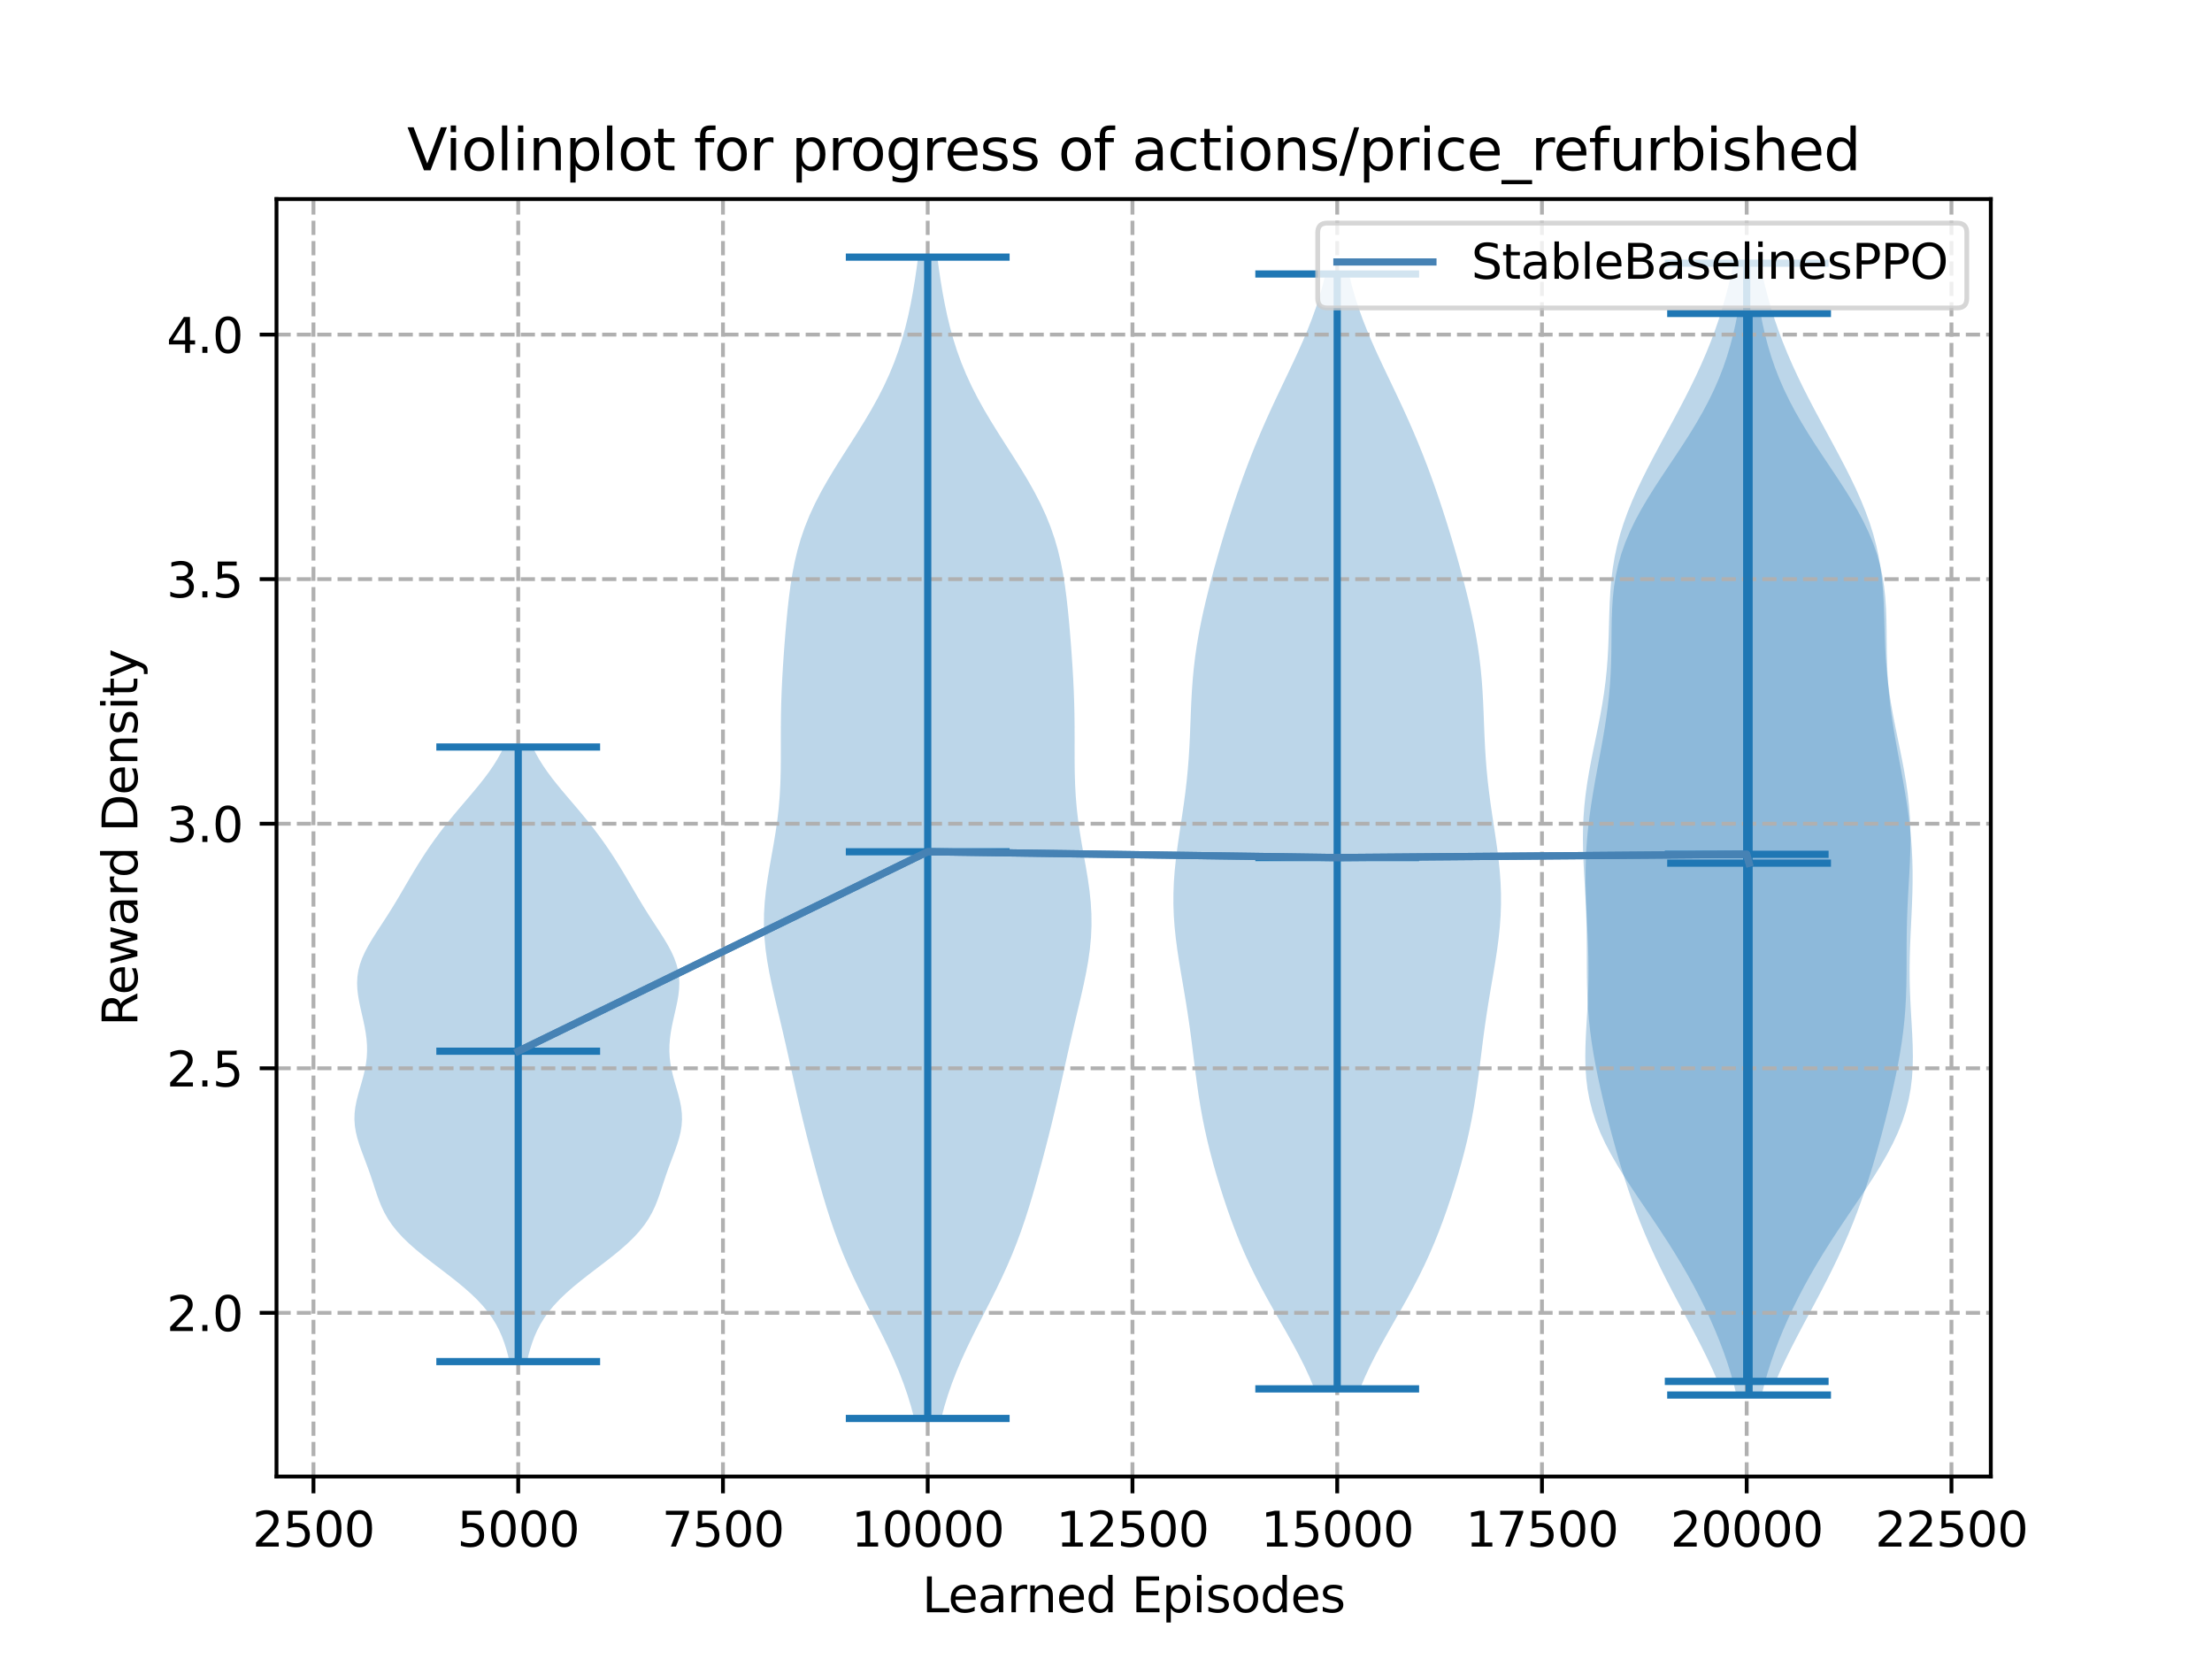 <?xml version="1.0" encoding="utf-8" standalone="no"?>
<!DOCTYPE svg PUBLIC "-//W3C//DTD SVG 1.1//EN"
  "http://www.w3.org/Graphics/SVG/1.1/DTD/svg11.dtd">
<svg xmlns:xlink="http://www.w3.org/1999/xlink" width="460.8pt" height="345.6pt" viewBox="0 0 460.8 345.6" xmlns="http://www.w3.org/2000/svg" version="1.1">
 <defs>
  <style type="text/css">*{stroke-linejoin: round; stroke-linecap: butt}</style>
 </defs>
 <g id="figure_1">
  <g id="patch_1">
   <path d="M 0 345.6 
L 460.8 345.6 
L 460.8 0 
L 0 0 
z
" style="fill: #ffffff"/>
  </g>
  <g id="axes_1">
   <g id="patch_2">
    <path d="M 57.6 307.584 
L 414.72 307.584 
L 414.72 41.472 
L 57.6 41.472 
z
" style="fill: #ffffff"/>
   </g>
   <g id="PolyCollection_1">
    <path d="M 109.771 283.645 
L 106.139 283.645 
L 105.83 282.351 
L 105.475 281.058 
L 105.064 279.765 
L 104.582 278.472 
L 104.014 277.179 
L 103.343 275.885 
L 102.552 274.592 
L 101.629 273.299 
L 100.565 272.006 
L 99.357 270.712 
L 98.01 269.419 
L 96.538 268.126 
L 94.963 266.833 
L 93.313 265.539 
L 91.623 264.246 
L 89.931 262.953 
L 88.278 261.66 
L 86.7 260.367 
L 85.231 259.073 
L 83.895 257.78 
L 82.711 256.487 
L 81.683 255.194 
L 80.809 253.9 
L 80.075 252.607 
L 79.459 251.314 
L 78.935 250.021 
L 78.473 248.727 
L 78.044 247.434 
L 77.622 246.141 
L 77.188 244.848 
L 76.733 243.554 
L 76.256 242.261 
L 75.767 240.968 
L 75.284 239.675 
L 74.831 238.382 
L 74.436 237.088 
L 74.125 235.795 
L 73.919 234.502 
L 73.833 233.209 
L 73.87 231.915 
L 74.023 230.622 
L 74.275 229.329 
L 74.6 228.036 
L 74.967 226.742 
L 75.344 225.449 
L 75.699 224.156 
L 76.006 222.863 
L 76.243 221.57 
L 76.399 220.276 
L 76.467 218.983 
L 76.448 217.69 
L 76.347 216.397 
L 76.175 215.103 
L 75.945 213.81 
L 75.673 212.517 
L 75.379 211.224 
L 75.084 209.93 
L 74.813 208.637 
L 74.59 207.344 
L 74.441 206.051 
L 74.39 204.758 
L 74.456 203.464 
L 74.653 202.171 
L 74.985 200.878 
L 75.449 199.585 
L 76.034 198.291 
L 76.72 196.998 
L 77.482 195.705 
L 78.296 194.412 
L 79.136 193.118 
L 79.98 191.825 
L 80.813 190.532 
L 81.626 189.239 
L 82.417 187.945 
L 83.188 186.652 
L 83.946 185.359 
L 84.699 184.066 
L 85.457 182.773 
L 86.227 181.479 
L 87.016 180.186 
L 87.83 178.893 
L 88.672 177.6 
L 89.546 176.306 
L 90.456 175.013 
L 91.402 173.72 
L 92.387 172.427 
L 93.408 171.133 
L 94.463 169.84 
L 95.546 168.547 
L 96.645 167.254 
L 97.748 165.961 
L 98.84 164.667 
L 99.904 163.374 
L 100.923 162.081 
L 101.884 160.788 
L 102.773 159.494 
L 103.583 158.201 
L 104.308 156.908 
L 104.948 155.615 
L 110.962 155.615 
L 110.962 155.615 
L 111.601 156.908 
L 112.326 158.201 
L 113.136 159.494 
L 114.026 160.788 
L 114.986 162.081 
L 116.006 163.374 
L 117.07 164.667 
L 118.161 165.961 
L 119.265 167.254 
L 120.364 168.547 
L 121.446 169.84 
L 122.502 171.133 
L 123.523 172.427 
L 124.508 173.72 
L 125.454 175.013 
L 126.363 176.306 
L 127.238 177.6 
L 128.08 178.893 
L 128.894 180.186 
L 129.683 181.479 
L 130.453 182.773 
L 131.21 184.066 
L 131.963 185.359 
L 132.721 186.652 
L 133.492 187.945 
L 134.283 189.239 
L 135.096 190.532 
L 135.93 191.825 
L 136.774 193.118 
L 137.614 194.412 
L 138.427 195.705 
L 139.19 196.998 
L 139.876 198.291 
L 140.461 199.585 
L 140.925 200.878 
L 141.257 202.171 
L 141.453 203.464 
L 141.519 204.758 
L 141.468 206.051 
L 141.32 207.344 
L 141.097 208.637 
L 140.825 209.93 
L 140.531 211.224 
L 140.237 212.517 
L 139.965 213.81 
L 139.735 215.103 
L 139.563 216.397 
L 139.462 217.69 
L 139.442 218.983 
L 139.51 220.276 
L 139.666 221.57 
L 139.904 222.863 
L 140.211 224.156 
L 140.566 225.449 
L 140.943 226.742 
L 141.31 228.036 
L 141.635 229.329 
L 141.887 230.622 
L 142.04 231.915 
L 142.077 233.209 
L 141.991 234.502 
L 141.785 235.795 
L 141.474 237.088 
L 141.078 238.382 
L 140.626 239.675 
L 140.142 240.968 
L 139.653 242.261 
L 139.176 243.554 
L 138.721 244.848 
L 138.288 246.141 
L 137.866 247.434 
L 137.437 248.727 
L 136.975 250.021 
L 136.451 251.314 
L 135.835 252.607 
L 135.101 253.9 
L 134.227 255.194 
L 133.199 256.487 
L 132.014 257.78 
L 130.679 259.073 
L 129.21 260.367 
L 127.632 261.66 
L 125.978 262.953 
L 124.287 264.246 
L 122.597 265.539 
L 120.947 266.833 
L 119.371 268.126 
L 117.899 269.419 
L 116.553 270.712 
L 115.345 272.006 
L 114.281 273.299 
L 113.358 274.592 
L 112.567 275.885 
L 111.895 277.179 
L 111.327 278.472 
L 110.846 279.765 
L 110.435 281.058 
L 110.08 282.351 
L 109.771 283.645 
z
" clip-path="url(#p422a444b21)" style="fill: #1f77b4; fill-opacity: 0.3"/>
   </g>
   <g id="PolyCollection_2">
    <path d="M 196.069 295.488 
L 190.451 295.488 
L 189.802 293.044 
L 189.054 290.601 
L 188.205 288.157 
L 187.259 285.713 
L 186.222 283.27 
L 185.106 280.826 
L 183.926 278.383 
L 182.702 275.939 
L 181.456 273.495 
L 180.213 271.052 
L 178.993 268.608 
L 177.818 266.164 
L 176.703 263.721 
L 175.658 261.277 
L 174.687 258.833 
L 173.787 256.39 
L 172.952 253.946 
L 172.172 251.503 
L 171.435 249.059 
L 170.731 246.615 
L 170.052 244.172 
L 169.391 241.728 
L 168.747 239.284 
L 168.119 236.841 
L 167.508 234.397 
L 166.917 231.953 
L 166.344 229.51 
L 165.788 227.066 
L 165.243 224.623 
L 164.704 222.179 
L 164.162 219.735 
L 163.611 217.292 
L 163.048 214.848 
L 162.472 212.404 
L 161.891 209.961 
L 161.317 207.517 
L 160.766 205.073 
L 160.261 202.63 
L 159.825 200.186 
L 159.481 197.743 
L 159.247 195.299 
L 159.138 192.855 
L 159.157 190.412 
L 159.302 187.968 
L 159.557 185.524 
L 159.902 183.081 
L 160.308 180.637 
L 160.743 178.193 
L 161.177 175.75 
L 161.579 173.306 
L 161.928 170.863 
L 162.209 168.419 
L 162.415 165.975 
L 162.55 163.532 
L 162.625 161.088 
L 162.656 158.644 
L 162.66 156.201 
L 162.658 153.757 
L 162.664 151.313 
L 162.691 148.87 
L 162.746 146.426 
L 162.831 143.983 
L 162.946 141.539 
L 163.087 139.095 
L 163.249 136.652 
L 163.428 134.208 
L 163.624 131.764 
L 163.838 129.321 
L 164.077 126.877 
L 164.35 124.433 
L 164.672 121.99 
L 165.062 119.546 
L 165.537 117.103 
L 166.119 114.659 
L 166.824 112.215 
L 167.666 109.772 
L 168.652 107.328 
L 169.782 104.884 
L 171.046 102.441 
L 172.428 99.997 
L 173.901 97.553 
L 175.437 95.11 
L 177 92.666 
L 178.556 90.223 
L 180.071 87.779 
L 181.518 85.335 
L 182.872 82.892 
L 184.118 80.448 
L 185.245 78.004 
L 186.252 75.561 
L 187.141 73.117 
L 187.919 70.673 
L 188.598 68.23 
L 189.19 65.786 
L 189.708 63.343 
L 190.164 60.899 
L 190.57 58.455 
L 190.932 56.012 
L 191.259 53.568 
L 195.261 53.568 
L 195.261 53.568 
L 195.588 56.012 
L 195.951 58.455 
L 196.356 60.899 
L 196.812 63.343 
L 197.33 65.786 
L 197.922 68.23 
L 198.601 70.673 
L 199.379 73.117 
L 200.268 75.561 
L 201.275 78.004 
L 202.402 80.448 
L 203.648 82.892 
L 205.002 85.335 
L 206.449 87.779 
L 207.964 90.223 
L 209.52 92.666 
L 211.083 95.11 
L 212.619 97.553 
L 214.092 99.997 
L 215.474 102.441 
L 216.738 104.884 
L 217.868 107.328 
L 218.854 109.772 
L 219.696 112.215 
L 220.401 114.659 
L 220.983 117.103 
L 221.458 119.546 
L 221.848 121.99 
L 222.17 124.433 
L 222.443 126.877 
L 222.682 129.321 
L 222.896 131.764 
L 223.092 134.208 
L 223.271 136.652 
L 223.433 139.095 
L 223.574 141.539 
L 223.689 143.983 
L 223.774 146.426 
L 223.829 148.87 
L 223.856 151.313 
L 223.862 153.757 
L 223.86 156.201 
L 223.864 158.644 
L 223.895 161.088 
L 223.97 163.532 
L 224.105 165.975 
L 224.311 168.419 
L 224.592 170.863 
L 224.941 173.306 
L 225.343 175.75 
L 225.777 178.193 
L 226.212 180.637 
L 226.618 183.081 
L 226.963 185.524 
L 227.218 187.968 
L 227.363 190.412 
L 227.382 192.855 
L 227.273 195.299 
L 227.039 197.743 
L 226.695 200.186 
L 226.259 202.63 
L 225.754 205.073 
L 225.203 207.517 
L 224.629 209.961 
L 224.048 212.404 
L 223.472 214.848 
L 222.909 217.292 
L 222.358 219.735 
L 221.816 222.179 
L 221.277 224.623 
L 220.732 227.066 
L 220.176 229.51 
L 219.603 231.953 
L 219.012 234.397 
L 218.401 236.841 
L 217.773 239.284 
L 217.129 241.728 
L 216.468 244.172 
L 215.789 246.615 
L 215.085 249.059 
L 214.348 251.503 
L 213.568 253.946 
L 212.733 256.39 
L 211.833 258.833 
L 210.862 261.277 
L 209.817 263.721 
L 208.702 266.164 
L 207.527 268.608 
L 206.307 271.052 
L 205.064 273.495 
L 203.818 275.939 
L 202.594 278.383 
L 201.414 280.826 
L 200.298 283.27 
L 199.261 285.713 
L 198.315 288.157 
L 197.466 290.601 
L 196.718 293.044 
L 196.069 295.488 
z
" clip-path="url(#p422a444b21)" style="fill: #1f77b4; fill-opacity: 0.3"/>
   </g>
   <g id="PolyCollection_3">
    <path d="M 283.304 289.327 
L 273.826 289.327 
L 272.843 286.981 
L 271.753 284.635 
L 270.571 282.289 
L 269.314 279.943 
L 268.004 277.597 
L 266.667 275.251 
L 265.329 272.905 
L 264.013 270.559 
L 262.739 268.214 
L 261.524 265.868 
L 260.378 263.522 
L 259.303 261.176 
L 258.298 258.83 
L 257.359 256.484 
L 256.478 254.138 
L 255.647 251.792 
L 254.861 249.446 
L 254.114 247.1 
L 253.405 244.754 
L 252.737 242.408 
L 252.111 240.062 
L 251.532 237.716 
L 251.003 235.371 
L 250.525 233.025 
L 250.099 230.679 
L 249.719 228.333 
L 249.379 225.987 
L 249.067 223.641 
L 248.773 221.295 
L 248.483 218.949 
L 248.186 216.603 
L 247.872 214.257 
L 247.535 211.911 
L 247.173 209.565 
L 246.789 207.219 
L 246.392 204.873 
L 245.992 202.528 
L 245.606 200.182 
L 245.25 197.836 
L 244.941 195.49 
L 244.696 193.144 
L 244.527 190.798 
L 244.443 188.452 
L 244.448 186.106 
L 244.539 183.76 
L 244.711 181.414 
L 244.952 179.068 
L 245.248 176.722 
L 245.581 174.376 
L 245.934 172.03 
L 246.289 169.684 
L 246.628 167.339 
L 246.94 164.993 
L 247.213 162.647 
L 247.442 160.301 
L 247.627 157.955 
L 247.771 155.609 
L 247.884 153.263 
L 247.977 150.917 
L 248.067 148.571 
L 248.168 146.225 
L 248.297 143.879 
L 248.467 141.533 
L 248.689 139.187 
L 248.968 136.841 
L 249.307 134.496 
L 249.705 132.15 
L 250.159 129.804 
L 250.661 127.458 
L 251.205 125.112 
L 251.785 122.766 
L 252.395 120.42 
L 253.031 118.074 
L 253.691 115.728 
L 254.373 113.382 
L 255.077 111.036 
L 255.804 108.69 
L 256.555 106.344 
L 257.332 103.998 
L 258.138 101.653 
L 258.975 99.307 
L 259.847 96.961 
L 260.755 94.615 
L 261.703 92.269 
L 262.691 89.923 
L 263.718 87.577 
L 264.782 85.231 
L 265.875 82.885 
L 266.989 80.539 
L 268.11 78.193 
L 269.223 75.847 
L 270.313 73.501 
L 271.362 71.155 
L 272.355 68.809 
L 273.278 66.464 
L 274.121 64.118 
L 274.877 61.772 
L 275.542 59.426 
L 276.117 57.08 
L 281.013 57.08 
L 281.013 57.08 
L 281.589 59.426 
L 282.254 61.772 
L 283.009 64.118 
L 283.852 66.464 
L 284.776 68.809 
L 285.768 71.155 
L 286.818 73.501 
L 287.907 75.847 
L 289.021 78.193 
L 290.142 80.539 
L 291.255 82.885 
L 292.349 85.231 
L 293.412 87.577 
L 294.44 89.923 
L 295.428 92.269 
L 296.375 94.615 
L 297.284 96.961 
L 298.155 99.307 
L 298.992 101.653 
L 299.798 103.998 
L 300.576 106.344 
L 301.327 108.69 
L 302.054 111.036 
L 302.758 113.382 
L 303.44 115.728 
L 304.099 118.074 
L 304.735 120.42 
L 305.345 122.766 
L 305.925 125.112 
L 306.47 127.458 
L 306.972 129.804 
L 307.425 132.15 
L 307.823 134.496 
L 308.163 136.841 
L 308.442 139.187 
L 308.663 141.533 
L 308.833 143.879 
L 308.962 146.225 
L 309.064 148.571 
L 309.153 150.917 
L 309.247 153.263 
L 309.359 155.609 
L 309.504 157.955 
L 309.688 160.301 
L 309.917 162.647 
L 310.191 164.993 
L 310.502 167.339 
L 310.842 169.684 
L 311.196 172.03 
L 311.549 174.376 
L 311.883 176.722 
L 312.178 179.068 
L 312.42 181.414 
L 312.591 183.76 
L 312.683 186.106 
L 312.687 188.452 
L 312.603 190.798 
L 312.434 193.144 
L 312.189 195.49 
L 311.881 197.836 
L 311.525 200.182 
L 311.139 202.528 
L 310.739 204.873 
L 310.341 207.219 
L 309.958 209.565 
L 309.596 211.911 
L 309.259 214.257 
L 308.945 216.603 
L 308.648 218.949 
L 308.358 221.295 
L 308.063 223.641 
L 307.752 225.987 
L 307.411 228.333 
L 307.031 230.679 
L 306.605 233.025 
L 306.128 235.371 
L 305.599 237.716 
L 305.02 240.062 
L 304.394 242.408 
L 303.725 244.754 
L 303.017 247.1 
L 302.27 249.446 
L 301.483 251.792 
L 300.652 254.138 
L 299.771 256.484 
L 298.832 258.83 
L 297.828 261.176 
L 296.753 263.522 
L 295.606 265.868 
L 294.391 268.214 
L 293.118 270.559 
L 291.802 272.905 
L 290.463 275.251 
L 289.126 277.597 
L 287.817 279.943 
L 286.56 282.289 
L 285.377 284.635 
L 284.288 286.981 
L 283.304 289.327 
z
" clip-path="url(#p422a444b21)" style="fill: #1f77b4; fill-opacity: 0.3"/>
   </g>
   <g id="PolyCollection_4">
    <path d="M 369.902 287.767 
L 357.839 287.767 
L 356.81 285.414 
L 355.709 283.061 
L 354.547 280.708 
L 353.338 278.355 
L 352.098 276.002 
L 350.842 273.649 
L 349.586 271.296 
L 348.344 268.943 
L 347.129 266.59 
L 345.952 264.237 
L 344.822 261.884 
L 343.744 259.531 
L 342.722 257.178 
L 341.756 254.826 
L 340.845 252.473 
L 339.986 250.12 
L 339.176 247.767 
L 338.408 245.414 
L 337.679 243.061 
L 336.985 240.708 
L 336.319 238.355 
L 335.68 236.002 
L 335.065 233.649 
L 334.474 231.296 
L 333.906 228.943 
L 333.365 226.59 
L 332.855 224.238 
L 332.382 221.885 
L 331.955 219.532 
L 331.579 217.179 
L 331.262 214.826 
L 331.009 212.473 
L 330.819 210.12 
L 330.69 207.767 
L 330.613 205.414 
L 330.576 203.061 
L 330.564 200.708 
L 330.56 198.355 
L 330.55 196.002 
L 330.519 193.649 
L 330.46 191.297 
L 330.371 188.944 
L 330.256 186.591 
L 330.124 184.238 
L 329.989 181.885 
L 329.87 179.532 
L 329.784 177.179 
L 329.748 174.826 
L 329.777 172.473 
L 329.88 170.12 
L 330.062 167.767 
L 330.321 165.414 
L 330.653 163.061 
L 331.047 160.708 
L 331.488 158.356 
L 331.96 156.003 
L 332.446 153.65 
L 332.925 151.297 
L 333.381 148.944 
L 333.799 146.591 
L 334.165 144.238 
L 334.471 141.885 
L 334.714 139.532 
L 334.896 137.179 
L 335.025 134.826 
L 335.114 132.473 
L 335.181 130.12 
L 335.248 127.767 
L 335.337 125.415 
L 335.474 123.062 
L 335.679 120.709 
L 335.971 118.356 
L 336.367 116.003 
L 336.875 113.65 
L 337.501 111.297 
L 338.244 108.944 
L 339.098 106.591 
L 340.055 104.238 
L 341.102 101.885 
L 342.226 99.532 
L 343.411 97.179 
L 344.642 94.827 
L 345.901 92.474 
L 347.175 90.121 
L 348.448 87.768 
L 349.705 85.415 
L 350.936 83.062 
L 352.127 80.709 
L 353.27 78.356 
L 354.356 76.003 
L 355.379 73.65 
L 356.334 71.297 
L 357.219 68.944 
L 358.033 66.591 
L 358.778 64.238 
L 359.454 61.886 
L 360.066 59.533 
L 360.616 57.18 
L 361.108 54.827 
L 366.632 54.827 
L 366.632 54.827 
L 367.125 57.18 
L 367.675 59.533 
L 368.287 61.886 
L 368.963 64.238 
L 369.708 66.591 
L 370.522 68.944 
L 371.407 71.297 
L 372.362 73.65 
L 373.385 76.003 
L 374.471 78.356 
L 375.614 80.709 
L 376.805 83.062 
L 378.036 85.415 
L 379.293 87.768 
L 380.566 90.121 
L 381.839 92.474 
L 383.099 94.827 
L 384.329 97.179 
L 385.514 99.532 
L 386.639 101.885 
L 387.686 104.238 
L 388.643 106.591 
L 389.497 108.944 
L 390.24 111.297 
L 390.865 113.65 
L 391.374 116.003 
L 391.769 118.356 
L 392.062 120.709 
L 392.267 123.062 
L 392.404 125.415 
L 392.493 127.767 
L 392.56 130.12 
L 392.627 132.473 
L 392.716 134.826 
L 392.845 137.179 
L 393.027 139.532 
L 393.27 141.885 
L 393.576 144.238 
L 393.942 146.591 
L 394.359 148.944 
L 394.816 151.297 
L 395.295 153.65 
L 395.78 156.003 
L 396.253 158.356 
L 396.694 160.708 
L 397.088 163.061 
L 397.419 165.414 
L 397.679 167.767 
L 397.861 170.12 
L 397.964 172.473 
L 397.993 174.826 
L 397.957 177.179 
L 397.871 179.532 
L 397.752 181.885 
L 397.617 184.238 
L 397.485 186.591 
L 397.369 188.944 
L 397.28 191.297 
L 397.222 193.649 
L 397.191 196.002 
L 397.18 198.355 
L 397.177 200.708 
L 397.165 203.061 
L 397.128 205.414 
L 397.051 207.767 
L 396.922 210.12 
L 396.732 212.473 
L 396.478 214.826 
L 396.162 217.179 
L 395.786 219.532 
L 395.359 221.885 
L 394.886 224.238 
L 394.376 226.59 
L 393.835 228.943 
L 393.267 231.296 
L 392.675 233.649 
L 392.061 236.002 
L 391.422 238.355 
L 390.756 240.708 
L 390.061 243.061 
L 389.333 245.414 
L 388.565 247.767 
L 387.754 250.12 
L 386.896 252.473 
L 385.985 254.826 
L 385.019 257.178 
L 383.996 259.531 
L 382.919 261.884 
L 381.789 264.237 
L 380.612 266.59 
L 379.397 268.943 
L 378.155 271.296 
L 376.899 273.649 
L 375.643 276.002 
L 374.403 278.355 
L 373.194 280.708 
L 372.032 283.061 
L 370.93 285.414 
L 369.902 287.767 
z
" clip-path="url(#p422a444b21)" style="fill: #1f77b4; fill-opacity: 0.3"/>
   </g>
   <g id="PolyCollection_5">
    <path d="M 366.987 290.613 
L 361.743 290.613 
L 361.176 288.337 
L 360.533 286.061 
L 359.814 283.785 
L 359.021 281.509 
L 358.156 279.233 
L 357.222 276.958 
L 356.22 274.682 
L 355.153 272.406 
L 354.023 270.13 
L 352.829 267.854 
L 351.571 265.578 
L 350.252 263.302 
L 348.873 261.026 
L 347.44 258.75 
L 345.958 256.475 
L 344.441 254.199 
L 342.903 251.923 
L 341.363 249.647 
L 339.843 247.371 
L 338.366 245.095 
L 336.958 242.819 
L 335.644 240.543 
L 334.447 238.267 
L 333.386 235.991 
L 332.477 233.716 
L 331.728 231.44 
L 331.142 229.164 
L 330.715 226.888 
L 330.436 224.612 
L 330.286 222.336 
L 330.243 220.06 
L 330.283 217.784 
L 330.379 215.508 
L 330.505 213.233 
L 330.637 210.957 
L 330.757 208.681 
L 330.849 206.405 
L 330.904 204.129 
L 330.918 201.853 
L 330.89 199.577 
L 330.826 197.301 
L 330.735 195.025 
L 330.629 192.749 
L 330.519 190.474 
L 330.419 188.198 
L 330.342 185.922 
L 330.301 183.646 
L 330.304 181.37 
L 330.358 179.094 
L 330.468 176.818 
L 330.635 174.542 
L 330.858 172.266 
L 331.134 169.991 
L 331.455 167.715 
L 331.816 165.439 
L 332.207 163.163 
L 332.619 160.887 
L 333.042 158.611 
L 333.465 156.335 
L 333.876 154.059 
L 334.263 151.783 
L 334.617 149.507 
L 334.926 147.232 
L 335.183 144.956 
L 335.384 142.68 
L 335.529 140.404 
L 335.622 138.128 
L 335.674 135.852 
L 335.699 133.576 
L 335.719 131.3 
L 335.757 129.024 
L 335.839 126.749 
L 335.99 124.473 
L 336.237 122.197 
L 336.602 119.921 
L 337.101 117.645 
L 337.748 115.369 
L 338.547 113.093 
L 339.497 110.817 
L 340.591 108.541 
L 341.815 106.265 
L 343.148 103.99 
L 344.569 101.714 
L 346.05 99.438 
L 347.564 97.162 
L 349.084 94.886 
L 350.582 92.61 
L 352.035 90.334 
L 353.422 88.058 
L 354.725 85.782 
L 355.934 83.507 
L 357.039 81.231 
L 358.036 78.955 
L 358.927 76.679 
L 359.714 74.403 
L 360.403 72.127 
L 361.003 69.851 
L 361.524 67.575 
L 361.973 65.299 
L 366.757 65.299 
L 366.757 65.299 
L 367.207 67.575 
L 367.727 69.851 
L 368.327 72.127 
L 369.017 74.403 
L 369.804 76.679 
L 370.694 78.955 
L 371.692 81.231 
L 372.797 83.507 
L 374.005 85.782 
L 375.309 88.058 
L 376.696 90.334 
L 378.148 92.61 
L 379.647 94.886 
L 381.166 97.162 
L 382.68 99.438 
L 384.161 101.714 
L 385.582 103.99 
L 386.916 106.265 
L 388.139 108.541 
L 389.233 110.817 
L 390.184 113.093 
L 390.983 115.369 
L 391.629 117.645 
L 392.129 119.921 
L 392.493 122.197 
L 392.74 124.473 
L 392.892 126.749 
L 392.973 129.024 
L 393.011 131.3 
L 393.031 133.576 
L 393.057 135.852 
L 393.109 138.128 
L 393.202 140.404 
L 393.347 142.68 
L 393.548 144.956 
L 393.805 147.232 
L 394.114 149.507 
L 394.467 151.783 
L 394.855 154.059 
L 395.265 156.335 
L 395.688 158.611 
L 396.111 160.887 
L 396.523 163.163 
L 396.915 165.439 
L 397.275 167.715 
L 397.597 169.991 
L 397.872 172.266 
L 398.095 174.542 
L 398.262 176.818 
L 398.372 179.094 
L 398.427 181.37 
L 398.43 183.646 
L 398.388 185.922 
L 398.311 188.198 
L 398.212 190.474 
L 398.102 192.749 
L 397.995 195.025 
L 397.904 197.301 
L 397.841 199.577 
L 397.813 201.853 
L 397.826 204.129 
L 397.881 206.405 
L 397.973 208.681 
L 398.093 210.957 
L 398.226 213.233 
L 398.352 215.508 
L 398.447 217.784 
L 398.487 220.06 
L 398.445 222.336 
L 398.295 224.612 
L 398.015 226.888 
L 397.588 229.164 
L 397.002 231.44 
L 396.254 233.716 
L 395.344 235.991 
L 394.283 238.267 
L 393.086 240.543 
L 391.772 242.819 
L 390.364 245.095 
L 388.887 247.371 
L 387.367 249.647 
L 385.827 251.923 
L 384.289 254.199 
L 382.772 256.475 
L 381.291 258.75 
L 379.857 261.026 
L 378.478 263.302 
L 377.159 265.578 
L 375.902 267.854 
L 374.708 270.13 
L 373.577 272.406 
L 372.51 274.682 
L 371.509 276.958 
L 370.574 279.233 
L 369.709 281.509 
L 368.916 283.785 
L 368.198 286.061 
L 367.555 288.337 
L 366.987 290.613 
z
" clip-path="url(#p422a444b21)" style="fill: #1f77b4; fill-opacity: 0.3"/>
   </g>
   <g id="matplotlib.axis_1">
    <g id="xtick_1">
     <g id="line2d_1">
      <path d="M 65.302 307.584 
L 65.302 41.472 
" clip-path="url(#p422a444b21)" style="fill: none; stroke-dasharray: 2.96,1.28; stroke-dashoffset: 0; stroke: #b0b0b0; stroke-width: 0.8"/>
     </g>
     <g id="line2d_2">
      <defs>
       <path id="m09efc859b4" d="M 0 0 
L 0 3.5 
" style="stroke: #000000; stroke-width: 0.8"/>
      </defs>
      <g>
       <use xlink:href="#m09efc859b4" x="65.302" y="307.584" style="stroke: #000000; stroke-width: 0.8"/>
      </g>
     </g>
     <g id="text_1">
      <!-- 2500 -->
      <g transform="translate(52.577 322.182)scale(0.1 -0.1)">
       <defs>
        <path id="DejaVuSans-32" d="M 1228 531 
L 3431 531 
L 3431 0 
L 469 0 
L 469 531 
Q 828 903 1448 1529 
Q 2069 2156 2228 2338 
Q 2531 2678 2651 2914 
Q 2772 3150 2772 3378 
Q 2772 3750 2511 3984 
Q 2250 4219 1831 4219 
Q 1534 4219 1204 4116 
Q 875 4013 500 3803 
L 500 4441 
Q 881 4594 1212 4672 
Q 1544 4750 1819 4750 
Q 2544 4750 2975 4387 
Q 3406 4025 3406 3419 
Q 3406 3131 3298 2873 
Q 3191 2616 2906 2266 
Q 2828 2175 2409 1742 
Q 1991 1309 1228 531 
z
" transform="scale(0.016)"/>
        <path id="DejaVuSans-35" d="M 691 4666 
L 3169 4666 
L 3169 4134 
L 1269 4134 
L 1269 2991 
Q 1406 3038 1543 3061 
Q 1681 3084 1819 3084 
Q 2600 3084 3056 2656 
Q 3513 2228 3513 1497 
Q 3513 744 3044 326 
Q 2575 -91 1722 -91 
Q 1428 -91 1123 -41 
Q 819 9 494 109 
L 494 744 
Q 775 591 1075 516 
Q 1375 441 1709 441 
Q 2250 441 2565 725 
Q 2881 1009 2881 1497 
Q 2881 1984 2565 2268 
Q 2250 2553 1709 2553 
Q 1456 2553 1204 2497 
Q 953 2441 691 2322 
L 691 4666 
z
" transform="scale(0.016)"/>
        <path id="DejaVuSans-30" d="M 2034 4250 
Q 1547 4250 1301 3770 
Q 1056 3291 1056 2328 
Q 1056 1369 1301 889 
Q 1547 409 2034 409 
Q 2525 409 2770 889 
Q 3016 1369 3016 2328 
Q 3016 3291 2770 3770 
Q 2525 4250 2034 4250 
z
M 2034 4750 
Q 2819 4750 3233 4129 
Q 3647 3509 3647 2328 
Q 3647 1150 3233 529 
Q 2819 -91 2034 -91 
Q 1250 -91 836 529 
Q 422 1150 422 2328 
Q 422 3509 836 4129 
Q 1250 4750 2034 4750 
z
" transform="scale(0.016)"/>
       </defs>
       <use xlink:href="#DejaVuSans-32"/>
       <use xlink:href="#DejaVuSans-35" x="63.623"/>
       <use xlink:href="#DejaVuSans-30" x="127.246"/>
       <use xlink:href="#DejaVuSans-30" x="190.869"/>
      </g>
     </g>
    </g>
    <g id="xtick_2">
     <g id="line2d_3">
      <path d="M 107.955 307.584 
L 107.955 41.472 
" clip-path="url(#p422a444b21)" style="fill: none; stroke-dasharray: 2.96,1.28; stroke-dashoffset: 0; stroke: #b0b0b0; stroke-width: 0.8"/>
     </g>
     <g id="line2d_4">
      <g>
       <use xlink:href="#m09efc859b4" x="107.955" y="307.584" style="stroke: #000000; stroke-width: 0.8"/>
      </g>
     </g>
     <g id="text_2">
      <!-- 5000 -->
      <g transform="translate(95.23 322.182)scale(0.1 -0.1)">
       <use xlink:href="#DejaVuSans-35"/>
       <use xlink:href="#DejaVuSans-30" x="63.623"/>
       <use xlink:href="#DejaVuSans-30" x="127.246"/>
       <use xlink:href="#DejaVuSans-30" x="190.869"/>
      </g>
     </g>
    </g>
    <g id="xtick_3">
     <g id="line2d_5">
      <path d="M 150.607 307.584 
L 150.607 41.472 
" clip-path="url(#p422a444b21)" style="fill: none; stroke-dasharray: 2.96,1.28; stroke-dashoffset: 0; stroke: #b0b0b0; stroke-width: 0.8"/>
     </g>
     <g id="line2d_6">
      <g>
       <use xlink:href="#m09efc859b4" x="150.607" y="307.584" style="stroke: #000000; stroke-width: 0.8"/>
      </g>
     </g>
     <g id="text_3">
      <!-- 7500 -->
      <g transform="translate(137.882 322.182)scale(0.1 -0.1)">
       <defs>
        <path id="DejaVuSans-37" d="M 525 4666 
L 3525 4666 
L 3525 4397 
L 1831 0 
L 1172 0 
L 2766 4134 
L 525 4134 
L 525 4666 
z
" transform="scale(0.016)"/>
       </defs>
       <use xlink:href="#DejaVuSans-37"/>
       <use xlink:href="#DejaVuSans-35" x="63.623"/>
       <use xlink:href="#DejaVuSans-30" x="127.246"/>
       <use xlink:href="#DejaVuSans-30" x="190.869"/>
      </g>
     </g>
    </g>
    <g id="xtick_4">
     <g id="line2d_7">
      <path d="M 193.26 307.584 
L 193.26 41.472 
" clip-path="url(#p422a444b21)" style="fill: none; stroke-dasharray: 2.96,1.28; stroke-dashoffset: 0; stroke: #b0b0b0; stroke-width: 0.8"/>
     </g>
     <g id="line2d_8">
      <g>
       <use xlink:href="#m09efc859b4" x="193.26" y="307.584" style="stroke: #000000; stroke-width: 0.8"/>
      </g>
     </g>
     <g id="text_4">
      <!-- 10000 -->
      <g transform="translate(177.354 322.182)scale(0.1 -0.1)">
       <defs>
        <path id="DejaVuSans-31" d="M 794 531 
L 1825 531 
L 1825 4091 
L 703 3866 
L 703 4441 
L 1819 4666 
L 2450 4666 
L 2450 531 
L 3481 531 
L 3481 0 
L 794 0 
L 794 531 
z
" transform="scale(0.016)"/>
       </defs>
       <use xlink:href="#DejaVuSans-31"/>
       <use xlink:href="#DejaVuSans-30" x="63.623"/>
       <use xlink:href="#DejaVuSans-30" x="127.246"/>
       <use xlink:href="#DejaVuSans-30" x="190.869"/>
       <use xlink:href="#DejaVuSans-30" x="254.492"/>
      </g>
     </g>
    </g>
    <g id="xtick_5">
     <g id="line2d_9">
      <path d="M 235.913 307.584 
L 235.913 41.472 
" clip-path="url(#p422a444b21)" style="fill: none; stroke-dasharray: 2.96,1.28; stroke-dashoffset: 0; stroke: #b0b0b0; stroke-width: 0.8"/>
     </g>
     <g id="line2d_10">
      <g>
       <use xlink:href="#m09efc859b4" x="235.913" y="307.584" style="stroke: #000000; stroke-width: 0.8"/>
      </g>
     </g>
     <g id="text_5">
      <!-- 12500 -->
      <g transform="translate(220.006 322.182)scale(0.1 -0.1)">
       <use xlink:href="#DejaVuSans-31"/>
       <use xlink:href="#DejaVuSans-32" x="63.623"/>
       <use xlink:href="#DejaVuSans-35" x="127.246"/>
       <use xlink:href="#DejaVuSans-30" x="190.869"/>
       <use xlink:href="#DejaVuSans-30" x="254.492"/>
      </g>
     </g>
    </g>
    <g id="xtick_6">
     <g id="line2d_11">
      <path d="M 278.565 307.584 
L 278.565 41.472 
" clip-path="url(#p422a444b21)" style="fill: none; stroke-dasharray: 2.96,1.28; stroke-dashoffset: 0; stroke: #b0b0b0; stroke-width: 0.8"/>
     </g>
     <g id="line2d_12">
      <g>
       <use xlink:href="#m09efc859b4" x="278.565" y="307.584" style="stroke: #000000; stroke-width: 0.8"/>
      </g>
     </g>
     <g id="text_6">
      <!-- 15000 -->
      <g transform="translate(262.659 322.182)scale(0.1 -0.1)">
       <use xlink:href="#DejaVuSans-31"/>
       <use xlink:href="#DejaVuSans-35" x="63.623"/>
       <use xlink:href="#DejaVuSans-30" x="127.246"/>
       <use xlink:href="#DejaVuSans-30" x="190.869"/>
       <use xlink:href="#DejaVuSans-30" x="254.492"/>
      </g>
     </g>
    </g>
    <g id="xtick_7">
     <g id="line2d_13">
      <path d="M 321.218 307.584 
L 321.218 41.472 
" clip-path="url(#p422a444b21)" style="fill: none; stroke-dasharray: 2.96,1.28; stroke-dashoffset: 0; stroke: #b0b0b0; stroke-width: 0.8"/>
     </g>
     <g id="line2d_14">
      <g>
       <use xlink:href="#m09efc859b4" x="321.218" y="307.584" style="stroke: #000000; stroke-width: 0.8"/>
      </g>
     </g>
     <g id="text_7">
      <!-- 17500 -->
      <g transform="translate(305.312 322.182)scale(0.1 -0.1)">
       <use xlink:href="#DejaVuSans-31"/>
       <use xlink:href="#DejaVuSans-37" x="63.623"/>
       <use xlink:href="#DejaVuSans-35" x="127.246"/>
       <use xlink:href="#DejaVuSans-30" x="190.869"/>
       <use xlink:href="#DejaVuSans-30" x="254.492"/>
      </g>
     </g>
    </g>
    <g id="xtick_8">
     <g id="line2d_15">
      <path d="M 363.87 307.584 
L 363.87 41.472 
" clip-path="url(#p422a444b21)" style="fill: none; stroke-dasharray: 2.96,1.28; stroke-dashoffset: 0; stroke: #b0b0b0; stroke-width: 0.8"/>
     </g>
     <g id="line2d_16">
      <g>
       <use xlink:href="#m09efc859b4" x="363.87" y="307.584" style="stroke: #000000; stroke-width: 0.8"/>
      </g>
     </g>
     <g id="text_8">
      <!-- 20000 -->
      <g transform="translate(347.964 322.182)scale(0.1 -0.1)">
       <use xlink:href="#DejaVuSans-32"/>
       <use xlink:href="#DejaVuSans-30" x="63.623"/>
       <use xlink:href="#DejaVuSans-30" x="127.246"/>
       <use xlink:href="#DejaVuSans-30" x="190.869"/>
       <use xlink:href="#DejaVuSans-30" x="254.492"/>
      </g>
     </g>
    </g>
    <g id="xtick_9">
     <g id="line2d_17">
      <path d="M 406.523 307.584 
L 406.523 41.472 
" clip-path="url(#p422a444b21)" style="fill: none; stroke-dasharray: 2.96,1.28; stroke-dashoffset: 0; stroke: #b0b0b0; stroke-width: 0.8"/>
     </g>
     <g id="line2d_18">
      <g>
       <use xlink:href="#m09efc859b4" x="406.523" y="307.584" style="stroke: #000000; stroke-width: 0.8"/>
      </g>
     </g>
     <g id="text_9">
      <!-- 22500 -->
      <g transform="translate(390.617 322.182)scale(0.1 -0.1)">
       <use xlink:href="#DejaVuSans-32"/>
       <use xlink:href="#DejaVuSans-32" x="63.623"/>
       <use xlink:href="#DejaVuSans-35" x="127.246"/>
       <use xlink:href="#DejaVuSans-30" x="190.869"/>
       <use xlink:href="#DejaVuSans-30" x="254.492"/>
      </g>
     </g>
    </g>
    <g id="text_10">
     <!-- Learned Episodes -->
     <g transform="translate(192.102 335.861)scale(0.1 -0.1)">
      <defs>
       <path id="DejaVuSans-4c" d="M 628 4666 
L 1259 4666 
L 1259 531 
L 3531 531 
L 3531 0 
L 628 0 
L 628 4666 
z
" transform="scale(0.016)"/>
       <path id="DejaVuSans-65" d="M 3597 1894 
L 3597 1613 
L 953 1613 
Q 991 1019 1311 708 
Q 1631 397 2203 397 
Q 2534 397 2845 478 
Q 3156 559 3463 722 
L 3463 178 
Q 3153 47 2828 -22 
Q 2503 -91 2169 -91 
Q 1331 -91 842 396 
Q 353 884 353 1716 
Q 353 2575 817 3079 
Q 1281 3584 2069 3584 
Q 2775 3584 3186 3129 
Q 3597 2675 3597 1894 
z
M 3022 2063 
Q 3016 2534 2758 2815 
Q 2500 3097 2075 3097 
Q 1594 3097 1305 2825 
Q 1016 2553 972 2059 
L 3022 2063 
z
" transform="scale(0.016)"/>
       <path id="DejaVuSans-61" d="M 2194 1759 
Q 1497 1759 1228 1600 
Q 959 1441 959 1056 
Q 959 750 1161 570 
Q 1363 391 1709 391 
Q 2188 391 2477 730 
Q 2766 1069 2766 1631 
L 2766 1759 
L 2194 1759 
z
M 3341 1997 
L 3341 0 
L 2766 0 
L 2766 531 
Q 2569 213 2275 61 
Q 1981 -91 1556 -91 
Q 1019 -91 701 211 
Q 384 513 384 1019 
Q 384 1609 779 1909 
Q 1175 2209 1959 2209 
L 2766 2209 
L 2766 2266 
Q 2766 2663 2505 2880 
Q 2244 3097 1772 3097 
Q 1472 3097 1187 3025 
Q 903 2953 641 2809 
L 641 3341 
Q 956 3463 1253 3523 
Q 1550 3584 1831 3584 
Q 2591 3584 2966 3190 
Q 3341 2797 3341 1997 
z
" transform="scale(0.016)"/>
       <path id="DejaVuSans-72" d="M 2631 2963 
Q 2534 3019 2420 3045 
Q 2306 3072 2169 3072 
Q 1681 3072 1420 2755 
Q 1159 2438 1159 1844 
L 1159 0 
L 581 0 
L 581 3500 
L 1159 3500 
L 1159 2956 
Q 1341 3275 1631 3429 
Q 1922 3584 2338 3584 
Q 2397 3584 2469 3576 
Q 2541 3569 2628 3553 
L 2631 2963 
z
" transform="scale(0.016)"/>
       <path id="DejaVuSans-6e" d="M 3513 2113 
L 3513 0 
L 2938 0 
L 2938 2094 
Q 2938 2591 2744 2837 
Q 2550 3084 2163 3084 
Q 1697 3084 1428 2787 
Q 1159 2491 1159 1978 
L 1159 0 
L 581 0 
L 581 3500 
L 1159 3500 
L 1159 2956 
Q 1366 3272 1645 3428 
Q 1925 3584 2291 3584 
Q 2894 3584 3203 3211 
Q 3513 2838 3513 2113 
z
" transform="scale(0.016)"/>
       <path id="DejaVuSans-64" d="M 2906 2969 
L 2906 4863 
L 3481 4863 
L 3481 0 
L 2906 0 
L 2906 525 
Q 2725 213 2448 61 
Q 2172 -91 1784 -91 
Q 1150 -91 751 415 
Q 353 922 353 1747 
Q 353 2572 751 3078 
Q 1150 3584 1784 3584 
Q 2172 3584 2448 3432 
Q 2725 3281 2906 2969 
z
M 947 1747 
Q 947 1113 1208 752 
Q 1469 391 1925 391 
Q 2381 391 2643 752 
Q 2906 1113 2906 1747 
Q 2906 2381 2643 2742 
Q 2381 3103 1925 3103 
Q 1469 3103 1208 2742 
Q 947 2381 947 1747 
z
" transform="scale(0.016)"/>
       <path id="DejaVuSans-20" transform="scale(0.016)"/>
       <path id="DejaVuSans-45" d="M 628 4666 
L 3578 4666 
L 3578 4134 
L 1259 4134 
L 1259 2753 
L 3481 2753 
L 3481 2222 
L 1259 2222 
L 1259 531 
L 3634 531 
L 3634 0 
L 628 0 
L 628 4666 
z
" transform="scale(0.016)"/>
       <path id="DejaVuSans-70" d="M 1159 525 
L 1159 -1331 
L 581 -1331 
L 581 3500 
L 1159 3500 
L 1159 2969 
Q 1341 3281 1617 3432 
Q 1894 3584 2278 3584 
Q 2916 3584 3314 3078 
Q 3713 2572 3713 1747 
Q 3713 922 3314 415 
Q 2916 -91 2278 -91 
Q 1894 -91 1617 61 
Q 1341 213 1159 525 
z
M 3116 1747 
Q 3116 2381 2855 2742 
Q 2594 3103 2138 3103 
Q 1681 3103 1420 2742 
Q 1159 2381 1159 1747 
Q 1159 1113 1420 752 
Q 1681 391 2138 391 
Q 2594 391 2855 752 
Q 3116 1113 3116 1747 
z
" transform="scale(0.016)"/>
       <path id="DejaVuSans-69" d="M 603 3500 
L 1178 3500 
L 1178 0 
L 603 0 
L 603 3500 
z
M 603 4863 
L 1178 4863 
L 1178 4134 
L 603 4134 
L 603 4863 
z
" transform="scale(0.016)"/>
       <path id="DejaVuSans-73" d="M 2834 3397 
L 2834 2853 
Q 2591 2978 2328 3040 
Q 2066 3103 1784 3103 
Q 1356 3103 1142 2972 
Q 928 2841 928 2578 
Q 928 2378 1081 2264 
Q 1234 2150 1697 2047 
L 1894 2003 
Q 2506 1872 2764 1633 
Q 3022 1394 3022 966 
Q 3022 478 2636 193 
Q 2250 -91 1575 -91 
Q 1294 -91 989 -36 
Q 684 19 347 128 
L 347 722 
Q 666 556 975 473 
Q 1284 391 1588 391 
Q 1994 391 2212 530 
Q 2431 669 2431 922 
Q 2431 1156 2273 1281 
Q 2116 1406 1581 1522 
L 1381 1569 
Q 847 1681 609 1914 
Q 372 2147 372 2553 
Q 372 3047 722 3315 
Q 1072 3584 1716 3584 
Q 2034 3584 2315 3537 
Q 2597 3491 2834 3397 
z
" transform="scale(0.016)"/>
       <path id="DejaVuSans-6f" d="M 1959 3097 
Q 1497 3097 1228 2736 
Q 959 2375 959 1747 
Q 959 1119 1226 758 
Q 1494 397 1959 397 
Q 2419 397 2687 759 
Q 2956 1122 2956 1747 
Q 2956 2369 2687 2733 
Q 2419 3097 1959 3097 
z
M 1959 3584 
Q 2709 3584 3137 3096 
Q 3566 2609 3566 1747 
Q 3566 888 3137 398 
Q 2709 -91 1959 -91 
Q 1206 -91 779 398 
Q 353 888 353 1747 
Q 353 2609 779 3096 
Q 1206 3584 1959 3584 
z
" transform="scale(0.016)"/>
      </defs>
      <use xlink:href="#DejaVuSans-4c"/>
      <use xlink:href="#DejaVuSans-65" x="53.963"/>
      <use xlink:href="#DejaVuSans-61" x="115.486"/>
      <use xlink:href="#DejaVuSans-72" x="176.766"/>
      <use xlink:href="#DejaVuSans-6e" x="216.129"/>
      <use xlink:href="#DejaVuSans-65" x="279.508"/>
      <use xlink:href="#DejaVuSans-64" x="341.031"/>
      <use xlink:href="#DejaVuSans-20" x="404.508"/>
      <use xlink:href="#DejaVuSans-45" x="436.295"/>
      <use xlink:href="#DejaVuSans-70" x="499.479"/>
      <use xlink:href="#DejaVuSans-69" x="562.955"/>
      <use xlink:href="#DejaVuSans-73" x="590.738"/>
      <use xlink:href="#DejaVuSans-6f" x="642.838"/>
      <use xlink:href="#DejaVuSans-64" x="704.02"/>
      <use xlink:href="#DejaVuSans-65" x="767.496"/>
      <use xlink:href="#DejaVuSans-73" x="829.02"/>
     </g>
    </g>
   </g>
   <g id="matplotlib.axis_2">
    <g id="ytick_1">
     <g id="line2d_19">
      <path d="M 57.6 273.483 
L 414.72 273.483 
" clip-path="url(#p422a444b21)" style="fill: none; stroke-dasharray: 2.96,1.28; stroke-dashoffset: 0; stroke: #b0b0b0; stroke-width: 0.8"/>
     </g>
     <g id="line2d_20">
      <defs>
       <path id="m766004231d" d="M 0 0 
L -3.5 0 
" style="stroke: #000000; stroke-width: 0.8"/>
      </defs>
      <g>
       <use xlink:href="#m766004231d" x="57.6" y="273.483" style="stroke: #000000; stroke-width: 0.8"/>
      </g>
     </g>
     <g id="text_11">
      <!-- 2.0 -->
      <g transform="translate(34.697 277.283)scale(0.1 -0.1)">
       <defs>
        <path id="DejaVuSans-2e" d="M 684 794 
L 1344 794 
L 1344 0 
L 684 0 
L 684 794 
z
" transform="scale(0.016)"/>
       </defs>
       <use xlink:href="#DejaVuSans-32"/>
       <use xlink:href="#DejaVuSans-2e" x="63.623"/>
       <use xlink:href="#DejaVuSans-30" x="95.41"/>
      </g>
     </g>
    </g>
    <g id="ytick_2">
     <g id="line2d_21">
      <path d="M 57.6 222.539 
L 414.72 222.539 
" clip-path="url(#p422a444b21)" style="fill: none; stroke-dasharray: 2.96,1.28; stroke-dashoffset: 0; stroke: #b0b0b0; stroke-width: 0.8"/>
     </g>
     <g id="line2d_22">
      <g>
       <use xlink:href="#m766004231d" x="57.6" y="222.539" style="stroke: #000000; stroke-width: 0.8"/>
      </g>
     </g>
     <g id="text_12">
      <!-- 2.5 -->
      <g transform="translate(34.697 226.338)scale(0.1 -0.1)">
       <use xlink:href="#DejaVuSans-32"/>
       <use xlink:href="#DejaVuSans-2e" x="63.623"/>
       <use xlink:href="#DejaVuSans-35" x="95.41"/>
      </g>
     </g>
    </g>
    <g id="ytick_3">
     <g id="line2d_23">
      <path d="M 57.6 171.594 
L 414.72 171.594 
" clip-path="url(#p422a444b21)" style="fill: none; stroke-dasharray: 2.96,1.28; stroke-dashoffset: 0; stroke: #b0b0b0; stroke-width: 0.8"/>
     </g>
     <g id="line2d_24">
      <g>
       <use xlink:href="#m766004231d" x="57.6" y="171.594" style="stroke: #000000; stroke-width: 0.8"/>
      </g>
     </g>
     <g id="text_13">
      <!-- 3.0 -->
      <g transform="translate(34.697 175.393)scale(0.1 -0.1)">
       <defs>
        <path id="DejaVuSans-33" d="M 2597 2516 
Q 3050 2419 3304 2112 
Q 3559 1806 3559 1356 
Q 3559 666 3084 287 
Q 2609 -91 1734 -91 
Q 1441 -91 1130 -33 
Q 819 25 488 141 
L 488 750 
Q 750 597 1062 519 
Q 1375 441 1716 441 
Q 2309 441 2620 675 
Q 2931 909 2931 1356 
Q 2931 1769 2642 2001 
Q 2353 2234 1838 2234 
L 1294 2234 
L 1294 2753 
L 1863 2753 
Q 2328 2753 2575 2939 
Q 2822 3125 2822 3475 
Q 2822 3834 2567 4026 
Q 2313 4219 1838 4219 
Q 1578 4219 1281 4162 
Q 984 4106 628 3988 
L 628 4550 
Q 988 4650 1302 4700 
Q 1616 4750 1894 4750 
Q 2613 4750 3031 4423 
Q 3450 4097 3450 3541 
Q 3450 3153 3228 2886 
Q 3006 2619 2597 2516 
z
" transform="scale(0.016)"/>
       </defs>
       <use xlink:href="#DejaVuSans-33"/>
       <use xlink:href="#DejaVuSans-2e" x="63.623"/>
       <use xlink:href="#DejaVuSans-30" x="95.41"/>
      </g>
     </g>
    </g>
    <g id="ytick_4">
     <g id="line2d_25">
      <path d="M 57.6 120.649 
L 414.72 120.649 
" clip-path="url(#p422a444b21)" style="fill: none; stroke-dasharray: 2.96,1.28; stroke-dashoffset: 0; stroke: #b0b0b0; stroke-width: 0.8"/>
     </g>
     <g id="line2d_26">
      <g>
       <use xlink:href="#m766004231d" x="57.6" y="120.649" style="stroke: #000000; stroke-width: 0.8"/>
      </g>
     </g>
     <g id="text_14">
      <!-- 3.5 -->
      <g transform="translate(34.697 124.448)scale(0.1 -0.1)">
       <use xlink:href="#DejaVuSans-33"/>
       <use xlink:href="#DejaVuSans-2e" x="63.623"/>
       <use xlink:href="#DejaVuSans-35" x="95.41"/>
      </g>
     </g>
    </g>
    <g id="ytick_5">
     <g id="line2d_27">
      <path d="M 57.6 69.704 
L 414.72 69.704 
" clip-path="url(#p422a444b21)" style="fill: none; stroke-dasharray: 2.96,1.28; stroke-dashoffset: 0; stroke: #b0b0b0; stroke-width: 0.8"/>
     </g>
     <g id="line2d_28">
      <g>
       <use xlink:href="#m766004231d" x="57.6" y="69.704" style="stroke: #000000; stroke-width: 0.8"/>
      </g>
     </g>
     <g id="text_15">
      <!-- 4.0 -->
      <g transform="translate(34.697 73.504)scale(0.1 -0.1)">
       <defs>
        <path id="DejaVuSans-34" d="M 2419 4116 
L 825 1625 
L 2419 1625 
L 2419 4116 
z
M 2253 4666 
L 3047 4666 
L 3047 1625 
L 3713 1625 
L 3713 1100 
L 3047 1100 
L 3047 0 
L 2419 0 
L 2419 1100 
L 313 1100 
L 313 1709 
L 2253 4666 
z
" transform="scale(0.016)"/>
       </defs>
       <use xlink:href="#DejaVuSans-34"/>
       <use xlink:href="#DejaVuSans-2e" x="63.623"/>
       <use xlink:href="#DejaVuSans-30" x="95.41"/>
      </g>
     </g>
    </g>
    <g id="text_16">
     <!-- Reward Density -->
     <g transform="translate(28.617 213.747)rotate(-90)scale(0.1 -0.1)">
      <defs>
       <path id="DejaVuSans-52" d="M 2841 2188 
Q 3044 2119 3236 1894 
Q 3428 1669 3622 1275 
L 4263 0 
L 3584 0 
L 2988 1197 
Q 2756 1666 2539 1819 
Q 2322 1972 1947 1972 
L 1259 1972 
L 1259 0 
L 628 0 
L 628 4666 
L 2053 4666 
Q 2853 4666 3247 4331 
Q 3641 3997 3641 3322 
Q 3641 2881 3436 2590 
Q 3231 2300 2841 2188 
z
M 1259 4147 
L 1259 2491 
L 2053 2491 
Q 2509 2491 2742 2702 
Q 2975 2913 2975 3322 
Q 2975 3731 2742 3939 
Q 2509 4147 2053 4147 
L 1259 4147 
z
" transform="scale(0.016)"/>
       <path id="DejaVuSans-77" d="M 269 3500 
L 844 3500 
L 1563 769 
L 2278 3500 
L 2956 3500 
L 3675 769 
L 4391 3500 
L 4966 3500 
L 4050 0 
L 3372 0 
L 2619 2869 
L 1863 0 
L 1184 0 
L 269 3500 
z
" transform="scale(0.016)"/>
       <path id="DejaVuSans-44" d="M 1259 4147 
L 1259 519 
L 2022 519 
Q 2988 519 3436 956 
Q 3884 1394 3884 2338 
Q 3884 3275 3436 3711 
Q 2988 4147 2022 4147 
L 1259 4147 
z
M 628 4666 
L 1925 4666 
Q 3281 4666 3915 4102 
Q 4550 3538 4550 2338 
Q 4550 1131 3912 565 
Q 3275 0 1925 0 
L 628 0 
L 628 4666 
z
" transform="scale(0.016)"/>
       <path id="DejaVuSans-74" d="M 1172 4494 
L 1172 3500 
L 2356 3500 
L 2356 3053 
L 1172 3053 
L 1172 1153 
Q 1172 725 1289 603 
Q 1406 481 1766 481 
L 2356 481 
L 2356 0 
L 1766 0 
Q 1100 0 847 248 
Q 594 497 594 1153 
L 594 3053 
L 172 3053 
L 172 3500 
L 594 3500 
L 594 4494 
L 1172 4494 
z
" transform="scale(0.016)"/>
       <path id="DejaVuSans-79" d="M 2059 -325 
Q 1816 -950 1584 -1140 
Q 1353 -1331 966 -1331 
L 506 -1331 
L 506 -850 
L 844 -850 
Q 1081 -850 1212 -737 
Q 1344 -625 1503 -206 
L 1606 56 
L 191 3500 
L 800 3500 
L 1894 763 
L 2988 3500 
L 3597 3500 
L 2059 -325 
z
" transform="scale(0.016)"/>
      </defs>
      <use xlink:href="#DejaVuSans-52"/>
      <use xlink:href="#DejaVuSans-65" x="64.982"/>
      <use xlink:href="#DejaVuSans-77" x="126.506"/>
      <use xlink:href="#DejaVuSans-61" x="208.293"/>
      <use xlink:href="#DejaVuSans-72" x="269.572"/>
      <use xlink:href="#DejaVuSans-64" x="308.936"/>
      <use xlink:href="#DejaVuSans-20" x="372.412"/>
      <use xlink:href="#DejaVuSans-44" x="404.199"/>
      <use xlink:href="#DejaVuSans-65" x="481.201"/>
      <use xlink:href="#DejaVuSans-6e" x="542.725"/>
      <use xlink:href="#DejaVuSans-73" x="606.104"/>
      <use xlink:href="#DejaVuSans-69" x="658.203"/>
      <use xlink:href="#DejaVuSans-74" x="685.986"/>
      <use xlink:href="#DejaVuSans-79" x="725.195"/>
     </g>
    </g>
   </g>
   <g id="LineCollection_1">
    <path d="M 90.894 218.983 
L 125.016 218.983 
" clip-path="url(#p422a444b21)" style="fill: none; stroke: #1f77b4; stroke-width: 1.5"/>
    <path d="M 176.199 177.434 
L 210.321 177.434 
" clip-path="url(#p422a444b21)" style="fill: none; stroke: #1f77b4; stroke-width: 1.5"/>
    <path d="M 261.504 178.648 
L 295.626 178.648 
" clip-path="url(#p422a444b21)" style="fill: none; stroke: #1f77b4; stroke-width: 1.5"/>
    <path d="M 346.809 177.962 
L 380.931 177.962 
" clip-path="url(#p422a444b21)" style="fill: none; stroke: #1f77b4; stroke-width: 1.5"/>
    <path d="M 347.304 179.816 
L 381.426 179.816 
" clip-path="url(#p422a444b21)" style="fill: none; stroke: #1f77b4; stroke-width: 1.5"/>
   </g>
   <g id="LineCollection_2">
    <path d="M 90.894 155.615 
L 125.016 155.615 
" clip-path="url(#p422a444b21)" style="fill: none; stroke: #1f77b4; stroke-width: 1.5"/>
    <path d="M 176.199 53.568 
L 210.321 53.568 
" clip-path="url(#p422a444b21)" style="fill: none; stroke: #1f77b4; stroke-width: 1.5"/>
    <path d="M 261.504 57.08 
L 295.626 57.08 
" clip-path="url(#p422a444b21)" style="fill: none; stroke: #1f77b4; stroke-width: 1.5"/>
    <path d="M 346.809 54.827 
L 380.931 54.827 
" clip-path="url(#p422a444b21)" style="fill: none; stroke: #1f77b4; stroke-width: 1.5"/>
    <path d="M 347.304 65.299 
L 381.426 65.299 
" clip-path="url(#p422a444b21)" style="fill: none; stroke: #1f77b4; stroke-width: 1.5"/>
   </g>
   <g id="LineCollection_3">
    <path d="M 90.894 283.645 
L 125.016 283.645 
" clip-path="url(#p422a444b21)" style="fill: none; stroke: #1f77b4; stroke-width: 1.5"/>
    <path d="M 176.199 295.488 
L 210.321 295.488 
" clip-path="url(#p422a444b21)" style="fill: none; stroke: #1f77b4; stroke-width: 1.5"/>
    <path d="M 261.504 289.327 
L 295.626 289.327 
" clip-path="url(#p422a444b21)" style="fill: none; stroke: #1f77b4; stroke-width: 1.5"/>
    <path d="M 346.809 287.767 
L 380.931 287.767 
" clip-path="url(#p422a444b21)" style="fill: none; stroke: #1f77b4; stroke-width: 1.5"/>
    <path d="M 347.304 290.613 
L 381.426 290.613 
" clip-path="url(#p422a444b21)" style="fill: none; stroke: #1f77b4; stroke-width: 1.5"/>
   </g>
   <g id="LineCollection_4">
    <path d="M 107.955 283.645 
L 107.955 155.615 
" clip-path="url(#p422a444b21)" style="fill: none; stroke: #1f77b4; stroke-width: 1.5"/>
    <path d="M 193.26 295.488 
L 193.26 53.568 
" clip-path="url(#p422a444b21)" style="fill: none; stroke: #1f77b4; stroke-width: 1.5"/>
    <path d="M 278.565 289.327 
L 278.565 57.08 
" clip-path="url(#p422a444b21)" style="fill: none; stroke: #1f77b4; stroke-width: 1.5"/>
    <path d="M 363.87 287.767 
L 363.87 54.827 
" clip-path="url(#p422a444b21)" style="fill: none; stroke: #1f77b4; stroke-width: 1.5"/>
    <path d="M 364.365 290.613 
L 364.365 65.299 
" clip-path="url(#p422a444b21)" style="fill: none; stroke: #1f77b4; stroke-width: 1.5"/>
   </g>
   <g id="line2d_29">
    <path d="M 107.955 218.983 
L 193.26 177.434 
L 278.565 178.648 
L 363.87 177.962 
L 364.365 179.816 
" clip-path="url(#p422a444b21)" style="fill: none; stroke: #4682b4; stroke-width: 1.5; stroke-linecap: square"/>
   </g>
   <g id="line2d_30">
    <path d="M 107.955 218.983 
L 193.26 177.434 
L 278.565 178.648 
L 363.87 177.962 
L 364.365 179.816 
" clip-path="url(#p422a444b21)" style="fill: none; stroke: #4682b4; stroke-width: 1.5; stroke-linecap: square"/>
   </g>
   <g id="patch_3">
    <path d="M 57.6 307.584 
L 57.6 41.472 
" style="fill: none; stroke: #000000; stroke-width: 0.8; stroke-linejoin: miter; stroke-linecap: square"/>
   </g>
   <g id="patch_4">
    <path d="M 414.72 307.584 
L 414.72 41.472 
" style="fill: none; stroke: #000000; stroke-width: 0.8; stroke-linejoin: miter; stroke-linecap: square"/>
   </g>
   <g id="patch_5">
    <path d="M 57.6 307.584 
L 414.72 307.584 
" style="fill: none; stroke: #000000; stroke-width: 0.8; stroke-linejoin: miter; stroke-linecap: square"/>
   </g>
   <g id="patch_6">
    <path d="M 57.6 41.472 
L 414.72 41.472 
" style="fill: none; stroke: #000000; stroke-width: 0.8; stroke-linejoin: miter; stroke-linecap: square"/>
   </g>
   <g id="text_17">
    <!-- Violinplot for progress of actions/price_refurbished -->
    <g transform="translate(84.802 35.472)scale(0.12 -0.12)">
     <defs>
      <path id="DejaVuSans-56" d="M 1831 0 
L 50 4666 
L 709 4666 
L 2188 738 
L 3669 4666 
L 4325 4666 
L 2547 0 
L 1831 0 
z
" transform="scale(0.016)"/>
      <path id="DejaVuSans-6c" d="M 603 4863 
L 1178 4863 
L 1178 0 
L 603 0 
L 603 4863 
z
" transform="scale(0.016)"/>
      <path id="DejaVuSans-66" d="M 2375 4863 
L 2375 4384 
L 1825 4384 
Q 1516 4384 1395 4259 
Q 1275 4134 1275 3809 
L 1275 3500 
L 2222 3500 
L 2222 3053 
L 1275 3053 
L 1275 0 
L 697 0 
L 697 3053 
L 147 3053 
L 147 3500 
L 697 3500 
L 697 3744 
Q 697 4328 969 4595 
Q 1241 4863 1831 4863 
L 2375 4863 
z
" transform="scale(0.016)"/>
      <path id="DejaVuSans-67" d="M 2906 1791 
Q 2906 2416 2648 2759 
Q 2391 3103 1925 3103 
Q 1463 3103 1205 2759 
Q 947 2416 947 1791 
Q 947 1169 1205 825 
Q 1463 481 1925 481 
Q 2391 481 2648 825 
Q 2906 1169 2906 1791 
z
M 3481 434 
Q 3481 -459 3084 -895 
Q 2688 -1331 1869 -1331 
Q 1566 -1331 1297 -1286 
Q 1028 -1241 775 -1147 
L 775 -588 
Q 1028 -725 1275 -790 
Q 1522 -856 1778 -856 
Q 2344 -856 2625 -561 
Q 2906 -266 2906 331 
L 2906 616 
Q 2728 306 2450 153 
Q 2172 0 1784 0 
Q 1141 0 747 490 
Q 353 981 353 1791 
Q 353 2603 747 3093 
Q 1141 3584 1784 3584 
Q 2172 3584 2450 3431 
Q 2728 3278 2906 2969 
L 2906 3500 
L 3481 3500 
L 3481 434 
z
" transform="scale(0.016)"/>
      <path id="DejaVuSans-63" d="M 3122 3366 
L 3122 2828 
Q 2878 2963 2633 3030 
Q 2388 3097 2138 3097 
Q 1578 3097 1268 2742 
Q 959 2388 959 1747 
Q 959 1106 1268 751 
Q 1578 397 2138 397 
Q 2388 397 2633 464 
Q 2878 531 3122 666 
L 3122 134 
Q 2881 22 2623 -34 
Q 2366 -91 2075 -91 
Q 1284 -91 818 406 
Q 353 903 353 1747 
Q 353 2603 823 3093 
Q 1294 3584 2113 3584 
Q 2378 3584 2631 3529 
Q 2884 3475 3122 3366 
z
" transform="scale(0.016)"/>
      <path id="DejaVuSans-2f" d="M 1625 4666 
L 2156 4666 
L 531 -594 
L 0 -594 
L 1625 4666 
z
" transform="scale(0.016)"/>
      <path id="DejaVuSans-5f" d="M 3263 -1063 
L 3263 -1509 
L -63 -1509 
L -63 -1063 
L 3263 -1063 
z
" transform="scale(0.016)"/>
      <path id="DejaVuSans-75" d="M 544 1381 
L 544 3500 
L 1119 3500 
L 1119 1403 
Q 1119 906 1312 657 
Q 1506 409 1894 409 
Q 2359 409 2629 706 
Q 2900 1003 2900 1516 
L 2900 3500 
L 3475 3500 
L 3475 0 
L 2900 0 
L 2900 538 
Q 2691 219 2414 64 
Q 2138 -91 1772 -91 
Q 1169 -91 856 284 
Q 544 659 544 1381 
z
M 1991 3584 
L 1991 3584 
z
" transform="scale(0.016)"/>
      <path id="DejaVuSans-62" d="M 3116 1747 
Q 3116 2381 2855 2742 
Q 2594 3103 2138 3103 
Q 1681 3103 1420 2742 
Q 1159 2381 1159 1747 
Q 1159 1113 1420 752 
Q 1681 391 2138 391 
Q 2594 391 2855 752 
Q 3116 1113 3116 1747 
z
M 1159 2969 
Q 1341 3281 1617 3432 
Q 1894 3584 2278 3584 
Q 2916 3584 3314 3078 
Q 3713 2572 3713 1747 
Q 3713 922 3314 415 
Q 2916 -91 2278 -91 
Q 1894 -91 1617 61 
Q 1341 213 1159 525 
L 1159 0 
L 581 0 
L 581 4863 
L 1159 4863 
L 1159 2969 
z
" transform="scale(0.016)"/>
      <path id="DejaVuSans-68" d="M 3513 2113 
L 3513 0 
L 2938 0 
L 2938 2094 
Q 2938 2591 2744 2837 
Q 2550 3084 2163 3084 
Q 1697 3084 1428 2787 
Q 1159 2491 1159 1978 
L 1159 0 
L 581 0 
L 581 4863 
L 1159 4863 
L 1159 2956 
Q 1366 3272 1645 3428 
Q 1925 3584 2291 3584 
Q 2894 3584 3203 3211 
Q 3513 2838 3513 2113 
z
" transform="scale(0.016)"/>
     </defs>
     <use xlink:href="#DejaVuSans-56"/>
     <use xlink:href="#DejaVuSans-69" x="66.158"/>
     <use xlink:href="#DejaVuSans-6f" x="93.941"/>
     <use xlink:href="#DejaVuSans-6c" x="155.123"/>
     <use xlink:href="#DejaVuSans-69" x="182.906"/>
     <use xlink:href="#DejaVuSans-6e" x="210.689"/>
     <use xlink:href="#DejaVuSans-70" x="274.068"/>
     <use xlink:href="#DejaVuSans-6c" x="337.545"/>
     <use xlink:href="#DejaVuSans-6f" x="365.328"/>
     <use xlink:href="#DejaVuSans-74" x="426.51"/>
     <use xlink:href="#DejaVuSans-20" x="465.719"/>
     <use xlink:href="#DejaVuSans-66" x="497.506"/>
     <use xlink:href="#DejaVuSans-6f" x="532.711"/>
     <use xlink:href="#DejaVuSans-72" x="593.893"/>
     <use xlink:href="#DejaVuSans-20" x="635.006"/>
     <use xlink:href="#DejaVuSans-70" x="666.793"/>
     <use xlink:href="#DejaVuSans-72" x="730.27"/>
     <use xlink:href="#DejaVuSans-6f" x="769.133"/>
     <use xlink:href="#DejaVuSans-67" x="830.314"/>
     <use xlink:href="#DejaVuSans-72" x="893.791"/>
     <use xlink:href="#DejaVuSans-65" x="932.654"/>
     <use xlink:href="#DejaVuSans-73" x="994.178"/>
     <use xlink:href="#DejaVuSans-73" x="1046.277"/>
     <use xlink:href="#DejaVuSans-20" x="1098.377"/>
     <use xlink:href="#DejaVuSans-6f" x="1130.164"/>
     <use xlink:href="#DejaVuSans-66" x="1191.346"/>
     <use xlink:href="#DejaVuSans-20" x="1226.551"/>
     <use xlink:href="#DejaVuSans-61" x="1258.338"/>
     <use xlink:href="#DejaVuSans-63" x="1319.617"/>
     <use xlink:href="#DejaVuSans-74" x="1374.598"/>
     <use xlink:href="#DejaVuSans-69" x="1413.807"/>
     <use xlink:href="#DejaVuSans-6f" x="1441.59"/>
     <use xlink:href="#DejaVuSans-6e" x="1502.771"/>
     <use xlink:href="#DejaVuSans-73" x="1566.15"/>
     <use xlink:href="#DejaVuSans-2f" x="1618.25"/>
     <use xlink:href="#DejaVuSans-70" x="1651.941"/>
     <use xlink:href="#DejaVuSans-72" x="1715.418"/>
     <use xlink:href="#DejaVuSans-69" x="1756.531"/>
     <use xlink:href="#DejaVuSans-63" x="1784.314"/>
     <use xlink:href="#DejaVuSans-65" x="1839.295"/>
     <use xlink:href="#DejaVuSans-5f" x="1900.818"/>
     <use xlink:href="#DejaVuSans-72" x="1950.818"/>
     <use xlink:href="#DejaVuSans-65" x="1989.682"/>
     <use xlink:href="#DejaVuSans-66" x="2051.205"/>
     <use xlink:href="#DejaVuSans-75" x="2086.41"/>
     <use xlink:href="#DejaVuSans-72" x="2149.789"/>
     <use xlink:href="#DejaVuSans-62" x="2190.902"/>
     <use xlink:href="#DejaVuSans-69" x="2254.379"/>
     <use xlink:href="#DejaVuSans-73" x="2282.162"/>
     <use xlink:href="#DejaVuSans-68" x="2334.262"/>
     <use xlink:href="#DejaVuSans-65" x="2397.641"/>
     <use xlink:href="#DejaVuSans-64" x="2459.164"/>
    </g>
   </g>
   <g id="legend_1">
    <g id="patch_7">
     <path d="M 276.504 64.15 
L 407.72 64.15 
Q 409.72 64.15 409.72 62.15 
L 409.72 48.472 
Q 409.72 46.472 407.72 46.472 
L 276.504 46.472 
Q 274.504 46.472 274.504 48.472 
L 274.504 62.15 
Q 274.504 64.15 276.504 64.15 
z
" style="fill: #ffffff; opacity: 0.8; stroke: #cccccc; stroke-linejoin: miter"/>
    </g>
    <g id="line2d_31">
     <path d="M 278.504 54.57 
L 288.504 54.57 
L 298.504 54.57 
" style="fill: none; stroke: #4682b4; stroke-width: 1.5; stroke-linecap: square"/>
    </g>
    <g id="text_18">
     <!-- StableBaselinesPPO -->
     <g transform="translate(306.504 58.07)scale(0.1 -0.1)">
      <defs>
       <path id="DejaVuSans-53" d="M 3425 4513 
L 3425 3897 
Q 3066 4069 2747 4153 
Q 2428 4238 2131 4238 
Q 1616 4238 1336 4038 
Q 1056 3838 1056 3469 
Q 1056 3159 1242 3001 
Q 1428 2844 1947 2747 
L 2328 2669 
Q 3034 2534 3370 2195 
Q 3706 1856 3706 1288 
Q 3706 609 3251 259 
Q 2797 -91 1919 -91 
Q 1588 -91 1214 -16 
Q 841 59 441 206 
L 441 856 
Q 825 641 1194 531 
Q 1563 422 1919 422 
Q 2459 422 2753 634 
Q 3047 847 3047 1241 
Q 3047 1584 2836 1778 
Q 2625 1972 2144 2069 
L 1759 2144 
Q 1053 2284 737 2584 
Q 422 2884 422 3419 
Q 422 4038 858 4394 
Q 1294 4750 2059 4750 
Q 2388 4750 2728 4690 
Q 3069 4631 3425 4513 
z
" transform="scale(0.016)"/>
       <path id="DejaVuSans-42" d="M 1259 2228 
L 1259 519 
L 2272 519 
Q 2781 519 3026 730 
Q 3272 941 3272 1375 
Q 3272 1813 3026 2020 
Q 2781 2228 2272 2228 
L 1259 2228 
z
M 1259 4147 
L 1259 2741 
L 2194 2741 
Q 2656 2741 2882 2914 
Q 3109 3088 3109 3444 
Q 3109 3797 2882 3972 
Q 2656 4147 2194 4147 
L 1259 4147 
z
M 628 4666 
L 2241 4666 
Q 2963 4666 3353 4366 
Q 3744 4066 3744 3513 
Q 3744 3084 3544 2831 
Q 3344 2578 2956 2516 
Q 3422 2416 3680 2098 
Q 3938 1781 3938 1306 
Q 3938 681 3513 340 
Q 3088 0 2303 0 
L 628 0 
L 628 4666 
z
" transform="scale(0.016)"/>
       <path id="DejaVuSans-50" d="M 1259 4147 
L 1259 2394 
L 2053 2394 
Q 2494 2394 2734 2622 
Q 2975 2850 2975 3272 
Q 2975 3691 2734 3919 
Q 2494 4147 2053 4147 
L 1259 4147 
z
M 628 4666 
L 2053 4666 
Q 2838 4666 3239 4311 
Q 3641 3956 3641 3272 
Q 3641 2581 3239 2228 
Q 2838 1875 2053 1875 
L 1259 1875 
L 1259 0 
L 628 0 
L 628 4666 
z
" transform="scale(0.016)"/>
       <path id="DejaVuSans-4f" d="M 2522 4238 
Q 1834 4238 1429 3725 
Q 1025 3213 1025 2328 
Q 1025 1447 1429 934 
Q 1834 422 2522 422 
Q 3209 422 3611 934 
Q 4013 1447 4013 2328 
Q 4013 3213 3611 3725 
Q 3209 4238 2522 4238 
z
M 2522 4750 
Q 3503 4750 4090 4092 
Q 4678 3434 4678 2328 
Q 4678 1225 4090 567 
Q 3503 -91 2522 -91 
Q 1538 -91 948 565 
Q 359 1222 359 2328 
Q 359 3434 948 4092 
Q 1538 4750 2522 4750 
z
" transform="scale(0.016)"/>
      </defs>
      <use xlink:href="#DejaVuSans-53"/>
      <use xlink:href="#DejaVuSans-74" x="63.477"/>
      <use xlink:href="#DejaVuSans-61" x="102.686"/>
      <use xlink:href="#DejaVuSans-62" x="163.965"/>
      <use xlink:href="#DejaVuSans-6c" x="227.441"/>
      <use xlink:href="#DejaVuSans-65" x="255.225"/>
      <use xlink:href="#DejaVuSans-42" x="316.748"/>
      <use xlink:href="#DejaVuSans-61" x="385.352"/>
      <use xlink:href="#DejaVuSans-73" x="446.631"/>
      <use xlink:href="#DejaVuSans-65" x="498.73"/>
      <use xlink:href="#DejaVuSans-6c" x="560.254"/>
      <use xlink:href="#DejaVuSans-69" x="588.037"/>
      <use xlink:href="#DejaVuSans-6e" x="615.82"/>
      <use xlink:href="#DejaVuSans-65" x="679.199"/>
      <use xlink:href="#DejaVuSans-73" x="740.723"/>
      <use xlink:href="#DejaVuSans-50" x="792.822"/>
      <use xlink:href="#DejaVuSans-50" x="853.125"/>
      <use xlink:href="#DejaVuSans-4f" x="913.428"/>
     </g>
    </g>
   </g>
  </g>
 </g>
 <defs>
  <clipPath id="p422a444b21">
   <rect x="57.6" y="41.472" width="357.12" height="266.112"/>
  </clipPath>
 </defs>
</svg>
